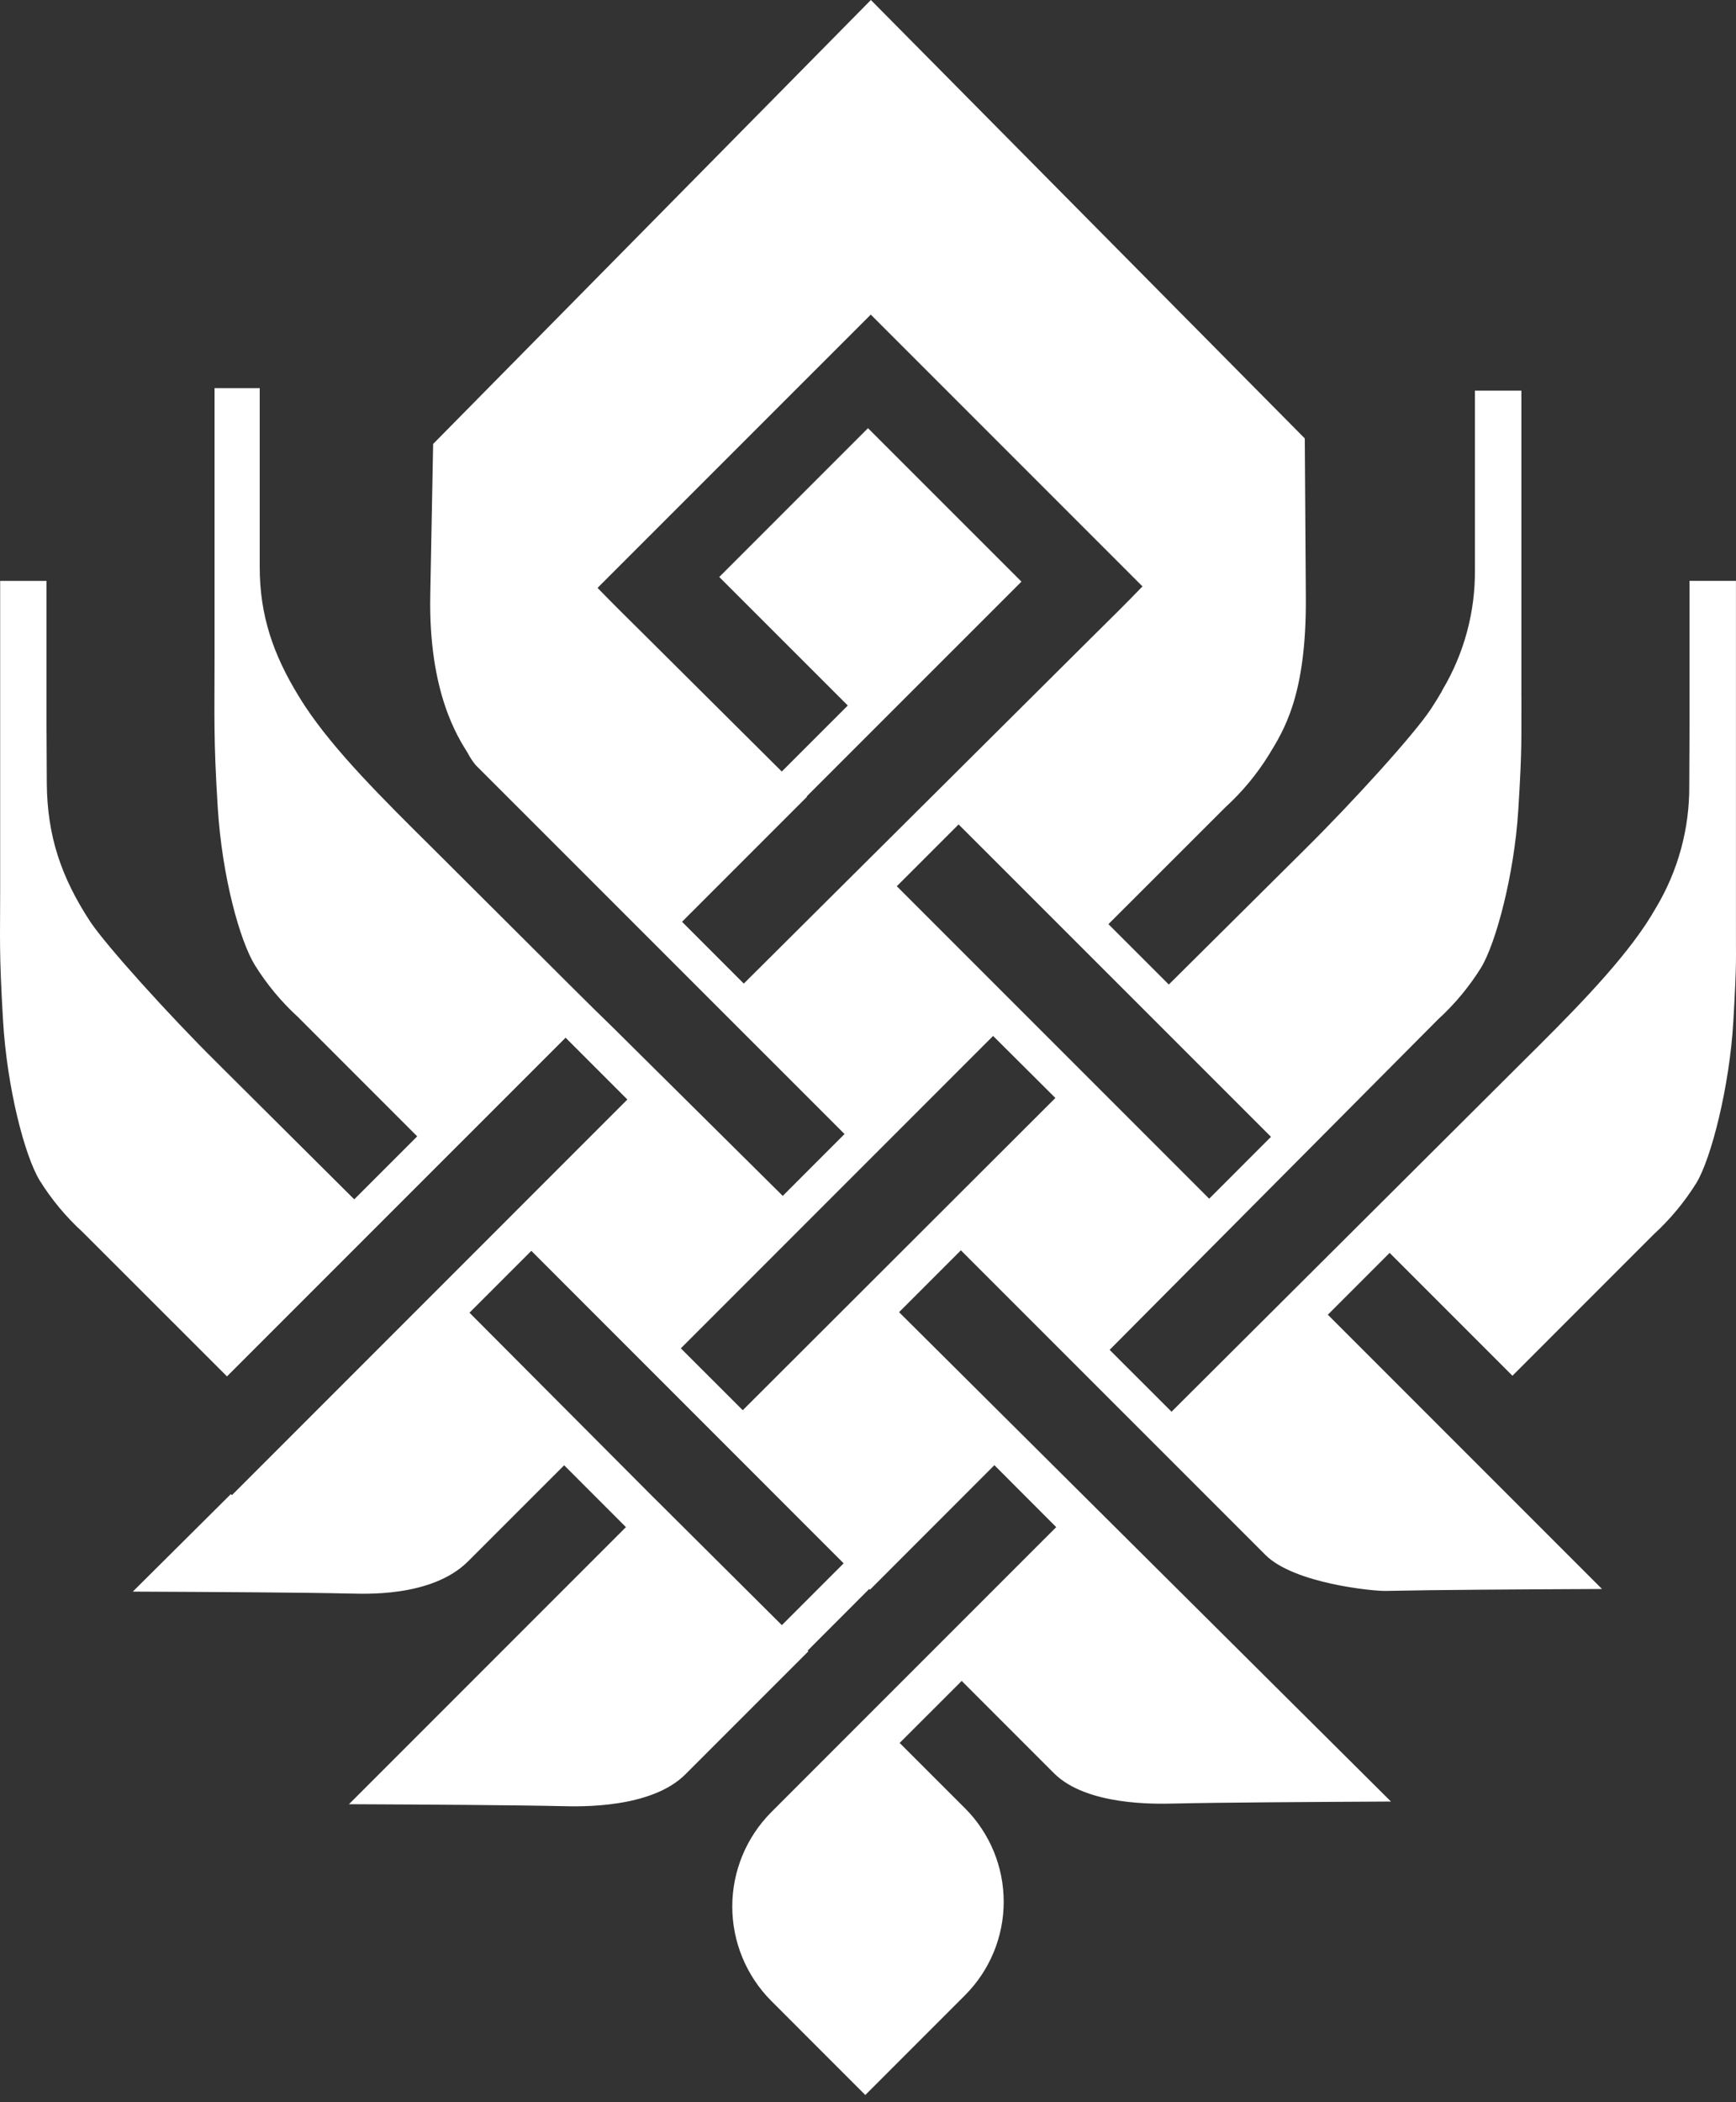 <svg width="76" height="92" viewBox="0 0 76 92" fill="none" xmlns="http://www.w3.org/2000/svg">
<rect x="0" y="0" width="76" height="92" fill="#333333" stroke="none"/>
<path fill-rule="evenodd" clip-rule="evenodd" d="M66.604 30.518V17.097H64.57V24.927C64.589 26.777 64.098 28.597 63.152 30.188C63.136 30.214 63.123 30.241 63.113 30.27C62.969 30.516 62.816 30.764 62.653 31.015C61.915 32.135 59.234 35.086 57.105 37.193L51.169 43.086L48.526 40.444L53.66 35.315C54.387 34.649 55.02 33.887 55.54 33.05C56.188 31.984 57.196 30.46 57.168 26.16L57.122 19.187L38.126 0L18.962 19.429L18.837 26.043C18.755 30.334 20.074 32.303 20.465 32.936C20.565 33.13 20.685 33.313 20.823 33.482L36.973 49.629L34.268 52.336L26.896 45.029L26.013 44.166L24.923 43.086L18.895 37.076C16.769 34.969 14.641 32.86 13.35 30.898C13.253 30.749 13.158 30.6 13.065 30.447C11.968 28.653 11.37 26.945 11.37 24.812V16.985H9.393V28.838C9.393 31.347 9.343 32.323 9.533 35.349C9.723 38.376 10.502 41.178 11.161 42.242C11.681 43.078 12.314 43.84 13.041 44.505L18.265 49.731L15.508 52.487L9.486 46.495C7.377 44.405 4.663 41.398 3.957 40.345C2.673 38.387 2.066 36.578 2.049 34.276L2.036 31.718V25.423H0.007V39.023C0.007 41.158 -0.043 41.614 0.13 44.615C0.302 47.615 1.086 50.588 1.734 51.656C2.255 52.493 2.888 53.254 3.616 53.919L9.937 60.235L24.761 45.413L27.466 48.118L10.153 65.433L10.105 65.388L5.814 69.654C9.483 69.671 13.132 69.69 15.353 69.74C15.841 69.74 18.887 69.936 20.491 68.33L24.698 64.125L27.403 66.832L15.277 78.958C18.883 78.975 22.466 78.995 24.655 79.044C25.391 79.059 28.504 79.152 30.004 77.652L35.388 72.268L35.358 72.236L38.054 69.537L38.087 69.57L43.533 64.121L46.24 66.832L38.091 74.979L33.758 79.314C32.67 80.41 32.058 81.892 32.058 83.437C32.058 84.982 32.67 86.464 33.758 87.56L37.882 91.684L42.257 87.308C43.336 86.223 43.941 84.756 43.941 83.227C43.941 81.697 43.336 80.23 42.257 79.146L39.386 76.277L42.102 73.563L46.141 77.602C47.568 79.029 50.603 78.945 51.354 78.93C53.574 78.88 57.235 78.861 60.894 78.841L39.36 57.425L42.067 54.718L55.398 68.048C56.65 69.302 60.121 69.636 60.658 69.624C62.867 69.576 66.487 69.557 70.133 69.539L58.131 57.537L60.836 54.83L66.213 60.207L72.387 54.031C73.113 53.366 73.746 52.605 74.267 51.769C74.915 50.7 75.718 47.548 75.882 44.716C76.046 41.884 75.988 42.063 75.998 40.47C75.998 40.286 75.998 40.103 75.998 39.919V25.421H73.965V31.828L73.954 34.386C73.967 36.268 73.462 38.116 72.495 39.729C72.352 39.98 72.201 40.221 72.044 40.461C70.748 42.404 68.635 44.511 66.519 46.607L51.289 61.781L48.578 59.074L62.958 44.61C63.685 43.946 64.319 43.184 64.84 42.348C65.487 41.279 66.291 38.294 66.468 35.455C66.645 32.616 66.595 32.388 66.606 30.512L66.604 30.518ZM37.115 30.876L31.488 25.251L38 18.738L44.718 25.454L35.317 34.853L35.332 34.866L29.858 40.34L32.562 43.045L47.799 27.889C48.55 27.144 49.31 26.401 50.016 25.663L38.121 13.768L26.16 25.728C26.82 26.408 27.511 27.09 28.2 27.772L34.225 33.765L37.115 30.876ZM50.068 44.178L41.966 36.079L39.261 38.784L52.937 52.459L55.642 49.752L50.068 44.178ZM29.802 59.011L43.477 45.336L46.203 48.051L32.517 61.716L29.81 59.011H29.802ZM28.614 65.537L20.553 57.448L23.261 54.741L36.934 68.417L34.229 71.122L28.616 65.537H28.614Z" fill="white"/>
</svg>
